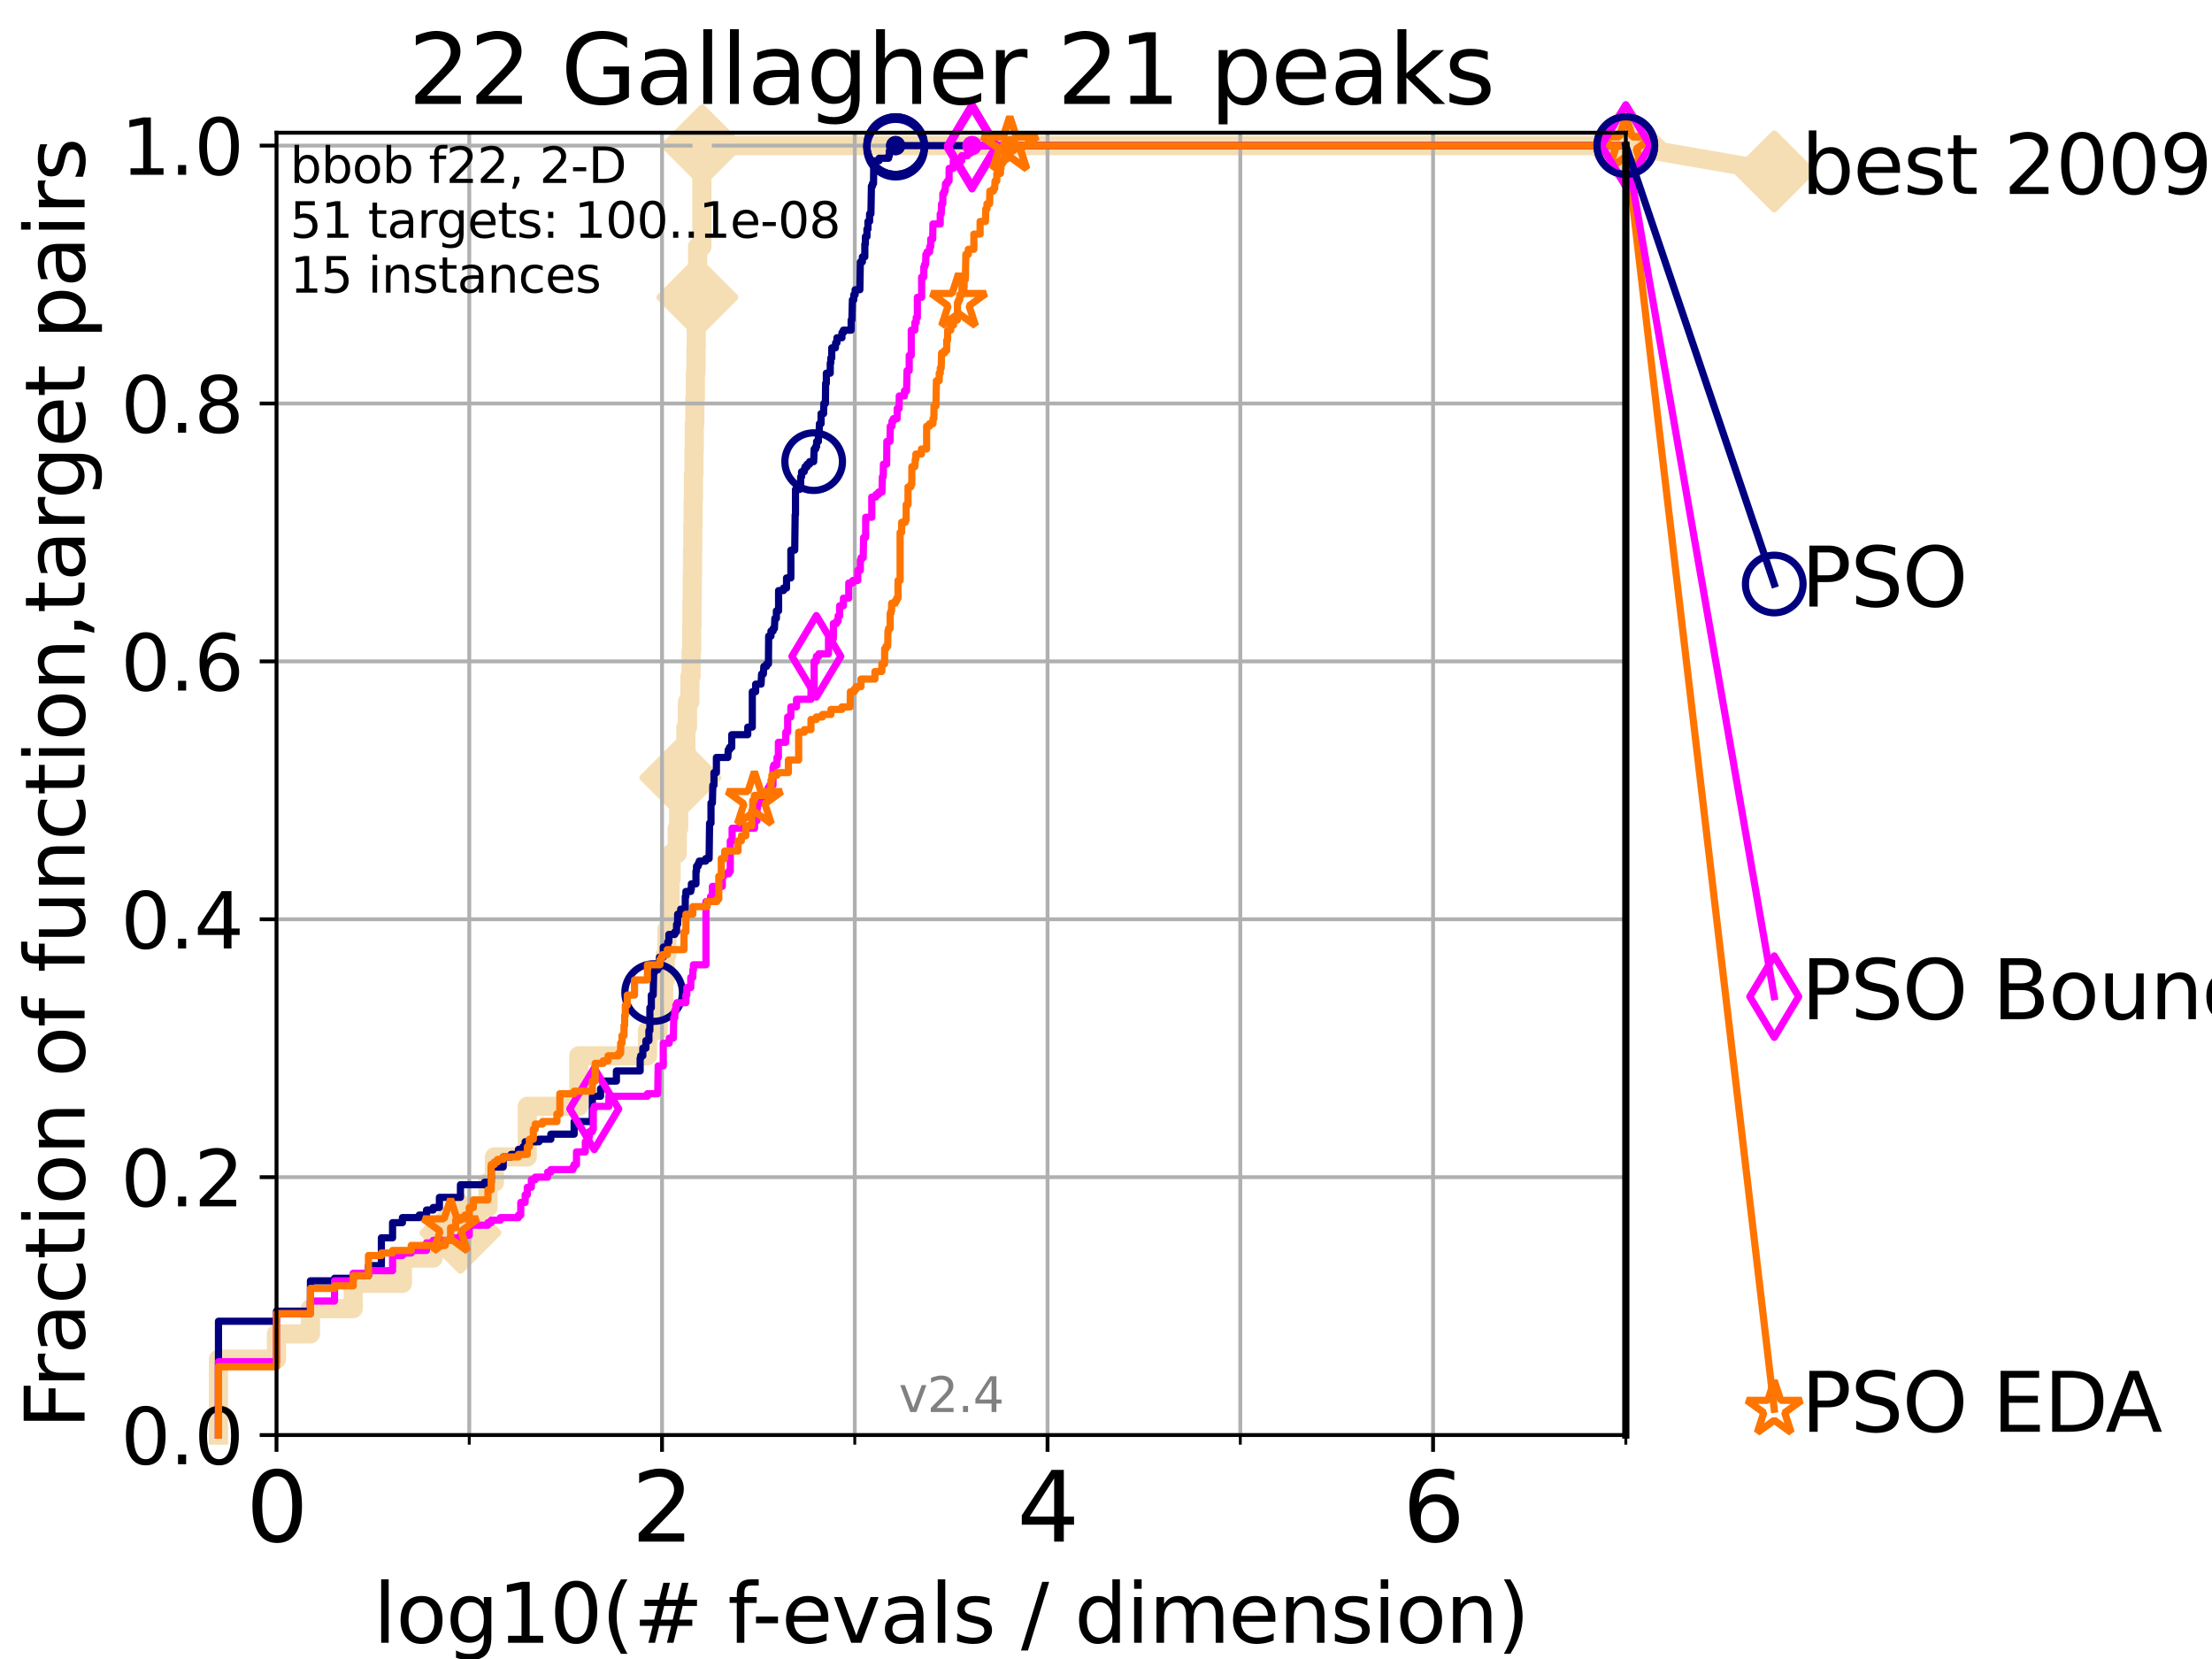 <?xml version="1.0" encoding="utf-8" standalone="no"?>
<!DOCTYPE svg PUBLIC "-//W3C//DTD SVG 1.1//EN"
  "http://www.w3.org/Graphics/SVG/1.1/DTD/svg11.dtd">
<svg height="345.6pt" version="1.1" viewBox="0 0 460.8 345.6" width="460.8pt" xmlns="http://www.w3.org/2000/svg" xmlns:xlink="http://www.w3.org/1999/xlink">
 <defs>
  <style type="text/css">*{stroke-linecap:butt;stroke-linejoin:round;}</style>
 </defs>
 <g id="figure_1">
  <g id="patch_1">
   <path d="M 0 345.6 
L 460.8 345.6 
L 460.8 0 
L 0 0 
z
" style="fill:#ffffff;"/>
  </g>
  <g id="axes_1">
   <g id="patch_2">
    <path d="M 57.6 298.944 
L 338.688 298.944 
L 338.688 27.648 
L 57.6 27.648 
z
" style="fill:#ffffff;"/>
   </g>
   <g id="line2d_1">
    <path d="M 45.512 298.944 
L 45.512 283.143 
L 57.6 283.143 
L 57.6 277.877 
L 64.671 277.877 
L 64.671 272.61 
L 73.579 272.61 
L 73.579 267.343 
L 83.83 267.343 
L 83.83 262.076 
L 90.243 262.076 
L 90.243 256.809 
L 95.918 256.809 
L 95.918 251.542 
L 101.647 251.542 
L 101.647 246.275 
L 102.989 246.275 
L 102.989 241.009 
L 109.843 241.009 
L 109.843 230.475 
L 120.572 230.475 
L 120.572 219.941 
L 134.87 219.941 
L 134.87 214.674 
L 137.108 214.674 
L 137.108 209.407 
L 138.256 209.407 
L 138.256 204.141 
L 138.595 204.141 
L 138.595 198.874 
L 138.927 198.874 
L 138.927 193.607 
L 139.414 193.607 
L 139.414 188.34 
L 139.573 188.34 
L 139.573 183.073 
L 139.809 183.073 
L 139.809 177.806 
L 141.09 177.806 
L 141.09 172.539 
L 141.379 172.539 
L 141.379 167.272 
L 141.732 167.272 
L 141.732 162.006 
L 142.686 162.006 
L 142.686 156.739 
L 142.884 156.739 
L 142.884 151.472 
L 143.209 151.472 
L 143.209 146.205 
L 143.716 146.205 
L 143.716 140.938 
L 143.965 140.938 
L 143.965 135.671 
L 144.087 135.671 
L 144.087 130.404 
L 144.148 130.404 
L 144.148 125.138 
L 144.209 125.138 
L 144.209 119.871 
L 144.27 119.871 
L 144.27 114.604 
L 144.33 114.604 
L 144.33 109.337 
L 144.391 109.337 
L 144.391 104.07 
L 144.451 104.07 
L 144.451 98.803 
L 144.57 98.803 
L 144.57 93.536 
L 144.63 93.536 
L 144.63 88.27 
L 144.748 88.27 
L 144.748 83.003 
L 144.865 83.003 
L 144.865 77.736 
L 144.982 77.736 
L 144.982 72.469 
L 145.04 72.469 
L 145.04 67.202 
L 145.27 67.202 
L 145.27 61.935 
L 145.327 61.935 
L 145.327 51.402 
L 146.216 51.402 
L 146.216 35.601 
L 146.27 35.601 
L 146.27 30.334 
L 338.688 30.334 
" style="fill:none;stroke:#f5deb3;stroke-linecap:square;stroke-width:4;"/>
   </g>
   <g id="line2d_2">
    <defs>
     <path d="M 0 7.778 
L 7.778 0 
L 0 -7.778 
L -7.778 0 
z
" id="m4a85a6ab9f" style="stroke:#f5deb3;stroke-linejoin:miter;stroke-width:1.5;"/>
    </defs>
    <g>
     <use style="fill:#f5deb3;stroke:#f5deb3;stroke-linejoin:miter;stroke-width:1.5;" x="95.918" xlink:href="#m4a85a6ab9f" y="256.809"/>
     <use style="fill:#f5deb3;stroke:#f5deb3;stroke-linejoin:miter;stroke-width:1.5;" x="141.732" xlink:href="#m4a85a6ab9f" y="162.006"/>
     <use style="fill:#f5deb3;stroke:#f5deb3;stroke-linejoin:miter;stroke-width:1.5;" x="145.27" xlink:href="#m4a85a6ab9f" y="61.935"/>
     <use style="fill:#f5deb3;stroke:#f5deb3;stroke-linejoin:miter;stroke-width:1.5;" x="146.27" xlink:href="#m4a85a6ab9f" y="30.334"/>
     <use style="fill:#f5deb3;stroke:#f5deb3;stroke-linejoin:miter;stroke-width:1.5;" x="146.27" xlink:href="#m4a85a6ab9f" y="30.334"/>
     <use style="fill:#f5deb3;stroke:#f5deb3;stroke-linejoin:miter;stroke-width:1.5;" x="338.688" xlink:href="#m4a85a6ab9f" y="30.334"/>
    </g>
   </g>
   <g id="line2d_3">
    <path style="fill:none;stroke:#f5deb3;stroke-linecap:square;stroke-width:4;"/>
    <g/>
   </g>
   <g id="line2d_4">
    <path d="M 338.688 30.334 
L 369.608 35.706 
" style="fill:none;stroke:#f5deb3;stroke-linecap:square;stroke-width:4;"/>
    <g>
     <use style="fill:#f5deb3;stroke:#f5deb3;stroke-linejoin:miter;stroke-width:1.5;" x="338.688" xlink:href="#m4a85a6ab9f" y="30.334"/>
     <use style="fill:#f5deb3;stroke:#f5deb3;stroke-linejoin:miter;stroke-width:1.5;" x="369.608" xlink:href="#m4a85a6ab9f" y="35.706"/>
    </g>
   </g>
   <g id="matplotlib.axis_1">
    <g id="xtick_1">
     <g id="line2d_5">
      <path clip-path="url(#p8901820379)" d="M 57.6 298.944 
L 57.6 27.648 
" style="fill:none;stroke:#b0b0b0;stroke-linecap:square;stroke-width:0.8;"/>
     </g>
     <g id="line2d_6">
      <defs>
       <path d="M 0 0 
L 0 3.5 
" id="m6d214cfa4f" style="stroke:#000000;stroke-width:0.8;"/>
      </defs>
      <g>
       <use style="stroke:#000000;stroke-width:0.8;" x="57.6" xlink:href="#m6d214cfa4f" y="298.944"/>
      </g>
     </g>
     <g id="text_1">
      <!-- 0 -->
      <g transform="translate(51.237 321.141)scale(0.2 -0.2)">
       <defs>
        <path d="M 2034 4250 
Q 1547 4250 1301 3770 
Q 1056 3291 1056 2328 
Q 1056 1369 1301 889 
Q 1547 409 2034 409 
Q 2525 409 2770 889 
Q 3016 1369 3016 2328 
Q 3016 3291 2770 3770 
Q 2525 4250 2034 4250 
z
M 2034 4750 
Q 2819 4750 3233 4129 
Q 3647 3509 3647 2328 
Q 3647 1150 3233 529 
Q 2819 -91 2034 -91 
Q 1250 -91 836 529 
Q 422 1150 422 2328 
Q 422 3509 836 4129 
Q 1250 4750 2034 4750 
z
" id="DejaVuSans-30" transform="scale(0.016)"/>
       </defs>
       <use xlink:href="#DejaVuSans-30"/>
      </g>
     </g>
    </g>
    <g id="xtick_2">
     <g id="line2d_7">
      <path clip-path="url(#p8901820379)" d="M 137.911 298.944 
L 137.911 27.648 
" style="fill:none;stroke:#b0b0b0;stroke-linecap:square;stroke-width:0.8;"/>
     </g>
     <g id="line2d_8">
      <g>
       <use style="stroke:#000000;stroke-width:0.8;" x="137.911" xlink:href="#m6d214cfa4f" y="298.944"/>
      </g>
     </g>
     <g id="text_2">
      <!-- 2 -->
      <g transform="translate(131.548 321.141)scale(0.2 -0.2)">
       <defs>
        <path d="M 1228 531 
L 3431 531 
L 3431 0 
L 469 0 
L 469 531 
Q 828 903 1448 1529 
Q 2069 2156 2228 2338 
Q 2531 2678 2651 2914 
Q 2772 3150 2772 3378 
Q 2772 3750 2511 3984 
Q 2250 4219 1831 4219 
Q 1534 4219 1204 4116 
Q 875 4013 500 3803 
L 500 4441 
Q 881 4594 1212 4672 
Q 1544 4750 1819 4750 
Q 2544 4750 2975 4387 
Q 3406 4025 3406 3419 
Q 3406 3131 3298 2873 
Q 3191 2616 2906 2266 
Q 2828 2175 2409 1742 
Q 1991 1309 1228 531 
z
" id="DejaVuSans-32" transform="scale(0.016)"/>
       </defs>
       <use xlink:href="#DejaVuSans-32"/>
      </g>
     </g>
    </g>
    <g id="xtick_3">
     <g id="line2d_9">
      <path clip-path="url(#p8901820379)" d="M 218.222 298.944 
L 218.222 27.648 
" style="fill:none;stroke:#b0b0b0;stroke-linecap:square;stroke-width:0.8;"/>
     </g>
     <g id="line2d_10">
      <g>
       <use style="stroke:#000000;stroke-width:0.8;" x="218.222" xlink:href="#m6d214cfa4f" y="298.944"/>
      </g>
     </g>
     <g id="text_3">
      <!-- 4 -->
      <g transform="translate(211.859 321.141)scale(0.2 -0.2)">
       <defs>
        <path d="M 2419 4116 
L 825 1625 
L 2419 1625 
L 2419 4116 
z
M 2253 4666 
L 3047 4666 
L 3047 1625 
L 3713 1625 
L 3713 1100 
L 3047 1100 
L 3047 0 
L 2419 0 
L 2419 1100 
L 313 1100 
L 313 1709 
L 2253 4666 
z
" id="DejaVuSans-34" transform="scale(0.016)"/>
       </defs>
       <use xlink:href="#DejaVuSans-34"/>
      </g>
     </g>
    </g>
    <g id="xtick_4">
     <g id="line2d_11">
      <path clip-path="url(#p8901820379)" d="M 298.533 298.944 
L 298.533 27.648 
" style="fill:none;stroke:#b0b0b0;stroke-linecap:square;stroke-width:0.8;"/>
     </g>
     <g id="line2d_12">
      <g>
       <use style="stroke:#000000;stroke-width:0.8;" x="298.533" xlink:href="#m6d214cfa4f" y="298.944"/>
      </g>
     </g>
     <g id="text_4">
      <!-- 6 -->
      <g transform="translate(292.17 321.141)scale(0.2 -0.2)">
       <defs>
        <path d="M 2113 2584 
Q 1688 2584 1439 2293 
Q 1191 2003 1191 1497 
Q 1191 994 1439 701 
Q 1688 409 2113 409 
Q 2538 409 2786 701 
Q 3034 994 3034 1497 
Q 3034 2003 2786 2293 
Q 2538 2584 2113 2584 
z
M 3366 4563 
L 3366 3988 
Q 3128 4100 2886 4159 
Q 2644 4219 2406 4219 
Q 1781 4219 1451 3797 
Q 1122 3375 1075 2522 
Q 1259 2794 1537 2939 
Q 1816 3084 2150 3084 
Q 2853 3084 3261 2657 
Q 3669 2231 3669 1497 
Q 3669 778 3244 343 
Q 2819 -91 2113 -91 
Q 1303 -91 875 529 
Q 447 1150 447 2328 
Q 447 3434 972 4092 
Q 1497 4750 2381 4750 
Q 2619 4750 2861 4703 
Q 3103 4656 3366 4563 
z
" id="DejaVuSans-36" transform="scale(0.016)"/>
       </defs>
       <use xlink:href="#DejaVuSans-36"/>
      </g>
     </g>
    </g>
    <g id="xtick_5">
     <g id="line2d_13">
      <path clip-path="url(#p8901820379)" d="M 97.755 298.944 
L 97.755 27.648 
" style="fill:none;stroke:#b0b0b0;stroke-linecap:square;stroke-width:0.8;"/>
     </g>
     <g id="line2d_14">
      <defs>
       <path d="M 0 0 
L 0 2 
" id="me695fa6ac0" style="stroke:#000000;stroke-width:0.6;"/>
      </defs>
      <g>
       <use style="stroke:#000000;stroke-width:0.6;" x="97.755" xlink:href="#me695fa6ac0" y="298.944"/>
      </g>
     </g>
    </g>
    <g id="xtick_6">
     <g id="line2d_15">
      <path clip-path="url(#p8901820379)" d="M 178.066 298.944 
L 178.066 27.648 
" style="fill:none;stroke:#b0b0b0;stroke-linecap:square;stroke-width:0.8;"/>
     </g>
     <g id="line2d_16">
      <g>
       <use style="stroke:#000000;stroke-width:0.6;" x="178.066" xlink:href="#me695fa6ac0" y="298.944"/>
      </g>
     </g>
    </g>
    <g id="xtick_7">
     <g id="line2d_17">
      <path clip-path="url(#p8901820379)" d="M 258.377 298.944 
L 258.377 27.648 
" style="fill:none;stroke:#b0b0b0;stroke-linecap:square;stroke-width:0.8;"/>
     </g>
     <g id="line2d_18">
      <g>
       <use style="stroke:#000000;stroke-width:0.6;" x="258.377" xlink:href="#me695fa6ac0" y="298.944"/>
      </g>
     </g>
    </g>
    <g id="xtick_8">
     <g id="line2d_19">
      <path clip-path="url(#p8901820379)" d="M 338.688 298.944 
L 338.688 27.648 
" style="fill:none;stroke:#b0b0b0;stroke-linecap:square;stroke-width:0.8;"/>
     </g>
     <g id="line2d_20">
      <g>
       <use style="stroke:#000000;stroke-width:0.6;" x="338.688" xlink:href="#me695fa6ac0" y="298.944"/>
      </g>
     </g>
    </g>
    <g id="text_5">
     <!-- log10(# f-evals / dimension) -->
     <g transform="translate(77.764 342.218)scale(0.17 -0.17)">
      <defs>
       <path d="M 603 4863 
L 1178 4863 
L 1178 0 
L 603 0 
L 603 4863 
z
" id="DejaVuSans-6c" transform="scale(0.016)"/>
       <path d="M 1959 3097 
Q 1497 3097 1228 2736 
Q 959 2375 959 1747 
Q 959 1119 1226 758 
Q 1494 397 1959 397 
Q 2419 397 2687 759 
Q 2956 1122 2956 1747 
Q 2956 2369 2687 2733 
Q 2419 3097 1959 3097 
z
M 1959 3584 
Q 2709 3584 3137 3096 
Q 3566 2609 3566 1747 
Q 3566 888 3137 398 
Q 2709 -91 1959 -91 
Q 1206 -91 779 398 
Q 353 888 353 1747 
Q 353 2609 779 3096 
Q 1206 3584 1959 3584 
z
" id="DejaVuSans-6f" transform="scale(0.016)"/>
       <path d="M 2906 1791 
Q 2906 2416 2648 2759 
Q 2391 3103 1925 3103 
Q 1463 3103 1205 2759 
Q 947 2416 947 1791 
Q 947 1169 1205 825 
Q 1463 481 1925 481 
Q 2391 481 2648 825 
Q 2906 1169 2906 1791 
z
M 3481 434 
Q 3481 -459 3084 -895 
Q 2688 -1331 1869 -1331 
Q 1566 -1331 1297 -1286 
Q 1028 -1241 775 -1147 
L 775 -588 
Q 1028 -725 1275 -790 
Q 1522 -856 1778 -856 
Q 2344 -856 2625 -561 
Q 2906 -266 2906 331 
L 2906 616 
Q 2728 306 2450 153 
Q 2172 0 1784 0 
Q 1141 0 747 490 
Q 353 981 353 1791 
Q 353 2603 747 3093 
Q 1141 3584 1784 3584 
Q 2172 3584 2450 3431 
Q 2728 3278 2906 2969 
L 2906 3500 
L 3481 3500 
L 3481 434 
z
" id="DejaVuSans-67" transform="scale(0.016)"/>
       <path d="M 794 531 
L 1825 531 
L 1825 4091 
L 703 3866 
L 703 4441 
L 1819 4666 
L 2450 4666 
L 2450 531 
L 3481 531 
L 3481 0 
L 794 0 
L 794 531 
z
" id="DejaVuSans-31" transform="scale(0.016)"/>
       <path d="M 1984 4856 
Q 1566 4138 1362 3434 
Q 1159 2731 1159 2009 
Q 1159 1288 1364 580 
Q 1569 -128 1984 -844 
L 1484 -844 
Q 1016 -109 783 600 
Q 550 1309 550 2009 
Q 550 2706 781 3412 
Q 1013 4119 1484 4856 
L 1984 4856 
z
" id="DejaVuSans-28" transform="scale(0.016)"/>
       <path d="M 3272 2816 
L 2363 2816 
L 2100 1772 
L 3016 1772 
L 3272 2816 
z
M 2803 4594 
L 2478 3297 
L 3391 3297 
L 3719 4594 
L 4219 4594 
L 3897 3297 
L 4872 3297 
L 4872 2816 
L 3775 2816 
L 3519 1772 
L 4513 1772 
L 4513 1294 
L 3397 1294 
L 3072 0 
L 2572 0 
L 2894 1294 
L 1978 1294 
L 1656 0 
L 1153 0 
L 1478 1294 
L 494 1294 
L 494 1772 
L 1594 1772 
L 1856 2816 
L 850 2816 
L 850 3297 
L 1978 3297 
L 2297 4594 
L 2803 4594 
z
" id="DejaVuSans-23" transform="scale(0.016)"/>
       <path id="DejaVuSans-20" transform="scale(0.016)"/>
       <path d="M 2375 4863 
L 2375 4384 
L 1825 4384 
Q 1516 4384 1395 4259 
Q 1275 4134 1275 3809 
L 1275 3500 
L 2222 3500 
L 2222 3053 
L 1275 3053 
L 1275 0 
L 697 0 
L 697 3053 
L 147 3053 
L 147 3500 
L 697 3500 
L 697 3744 
Q 697 4328 969 4595 
Q 1241 4863 1831 4863 
L 2375 4863 
z
" id="DejaVuSans-66" transform="scale(0.016)"/>
       <path d="M 313 2009 
L 1997 2009 
L 1997 1497 
L 313 1497 
L 313 2009 
z
" id="DejaVuSans-2d" transform="scale(0.016)"/>
       <path d="M 3597 1894 
L 3597 1613 
L 953 1613 
Q 991 1019 1311 708 
Q 1631 397 2203 397 
Q 2534 397 2845 478 
Q 3156 559 3463 722 
L 3463 178 
Q 3153 47 2828 -22 
Q 2503 -91 2169 -91 
Q 1331 -91 842 396 
Q 353 884 353 1716 
Q 353 2575 817 3079 
Q 1281 3584 2069 3584 
Q 2775 3584 3186 3129 
Q 3597 2675 3597 1894 
z
M 3022 2063 
Q 3016 2534 2758 2815 
Q 2500 3097 2075 3097 
Q 1594 3097 1305 2825 
Q 1016 2553 972 2059 
L 3022 2063 
z
" id="DejaVuSans-65" transform="scale(0.016)"/>
       <path d="M 191 3500 
L 800 3500 
L 1894 563 
L 2988 3500 
L 3597 3500 
L 2284 0 
L 1503 0 
L 191 3500 
z
" id="DejaVuSans-76" transform="scale(0.016)"/>
       <path d="M 2194 1759 
Q 1497 1759 1228 1600 
Q 959 1441 959 1056 
Q 959 750 1161 570 
Q 1363 391 1709 391 
Q 2188 391 2477 730 
Q 2766 1069 2766 1631 
L 2766 1759 
L 2194 1759 
z
M 3341 1997 
L 3341 0 
L 2766 0 
L 2766 531 
Q 2569 213 2275 61 
Q 1981 -91 1556 -91 
Q 1019 -91 701 211 
Q 384 513 384 1019 
Q 384 1609 779 1909 
Q 1175 2209 1959 2209 
L 2766 2209 
L 2766 2266 
Q 2766 2663 2505 2880 
Q 2244 3097 1772 3097 
Q 1472 3097 1187 3025 
Q 903 2953 641 2809 
L 641 3341 
Q 956 3463 1253 3523 
Q 1550 3584 1831 3584 
Q 2591 3584 2966 3190 
Q 3341 2797 3341 1997 
z
" id="DejaVuSans-61" transform="scale(0.016)"/>
       <path d="M 2834 3397 
L 2834 2853 
Q 2591 2978 2328 3040 
Q 2066 3103 1784 3103 
Q 1356 3103 1142 2972 
Q 928 2841 928 2578 
Q 928 2378 1081 2264 
Q 1234 2150 1697 2047 
L 1894 2003 
Q 2506 1872 2764 1633 
Q 3022 1394 3022 966 
Q 3022 478 2636 193 
Q 2250 -91 1575 -91 
Q 1294 -91 989 -36 
Q 684 19 347 128 
L 347 722 
Q 666 556 975 473 
Q 1284 391 1588 391 
Q 1994 391 2212 530 
Q 2431 669 2431 922 
Q 2431 1156 2273 1281 
Q 2116 1406 1581 1522 
L 1381 1569 
Q 847 1681 609 1914 
Q 372 2147 372 2553 
Q 372 3047 722 3315 
Q 1072 3584 1716 3584 
Q 2034 3584 2315 3537 
Q 2597 3491 2834 3397 
z
" id="DejaVuSans-73" transform="scale(0.016)"/>
       <path d="M 1625 4666 
L 2156 4666 
L 531 -594 
L 0 -594 
L 1625 4666 
z
" id="DejaVuSans-2f" transform="scale(0.016)"/>
       <path d="M 2906 2969 
L 2906 4863 
L 3481 4863 
L 3481 0 
L 2906 0 
L 2906 525 
Q 2725 213 2448 61 
Q 2172 -91 1784 -91 
Q 1150 -91 751 415 
Q 353 922 353 1747 
Q 353 2572 751 3078 
Q 1150 3584 1784 3584 
Q 2172 3584 2448 3432 
Q 2725 3281 2906 2969 
z
M 947 1747 
Q 947 1113 1208 752 
Q 1469 391 1925 391 
Q 2381 391 2643 752 
Q 2906 1113 2906 1747 
Q 2906 2381 2643 2742 
Q 2381 3103 1925 3103 
Q 1469 3103 1208 2742 
Q 947 2381 947 1747 
z
" id="DejaVuSans-64" transform="scale(0.016)"/>
       <path d="M 603 3500 
L 1178 3500 
L 1178 0 
L 603 0 
L 603 3500 
z
M 603 4863 
L 1178 4863 
L 1178 4134 
L 603 4134 
L 603 4863 
z
" id="DejaVuSans-69" transform="scale(0.016)"/>
       <path d="M 3328 2828 
Q 3544 3216 3844 3400 
Q 4144 3584 4550 3584 
Q 5097 3584 5394 3201 
Q 5691 2819 5691 2113 
L 5691 0 
L 5113 0 
L 5113 2094 
Q 5113 2597 4934 2840 
Q 4756 3084 4391 3084 
Q 3944 3084 3684 2787 
Q 3425 2491 3425 1978 
L 3425 0 
L 2847 0 
L 2847 2094 
Q 2847 2600 2669 2842 
Q 2491 3084 2119 3084 
Q 1678 3084 1418 2786 
Q 1159 2488 1159 1978 
L 1159 0 
L 581 0 
L 581 3500 
L 1159 3500 
L 1159 2956 
Q 1356 3278 1631 3431 
Q 1906 3584 2284 3584 
Q 2666 3584 2933 3390 
Q 3200 3197 3328 2828 
z
" id="DejaVuSans-6d" transform="scale(0.016)"/>
       <path d="M 3513 2113 
L 3513 0 
L 2938 0 
L 2938 2094 
Q 2938 2591 2744 2837 
Q 2550 3084 2163 3084 
Q 1697 3084 1428 2787 
Q 1159 2491 1159 1978 
L 1159 0 
L 581 0 
L 581 3500 
L 1159 3500 
L 1159 2956 
Q 1366 3272 1645 3428 
Q 1925 3584 2291 3584 
Q 2894 3584 3203 3211 
Q 3513 2838 3513 2113 
z
" id="DejaVuSans-6e" transform="scale(0.016)"/>
       <path d="M 513 4856 
L 1013 4856 
Q 1481 4119 1714 3412 
Q 1947 2706 1947 2009 
Q 1947 1309 1714 600 
Q 1481 -109 1013 -844 
L 513 -844 
Q 928 -128 1133 580 
Q 1338 1288 1338 2009 
Q 1338 2731 1133 3434 
Q 928 4138 513 4856 
z
" id="DejaVuSans-29" transform="scale(0.016)"/>
      </defs>
      <use xlink:href="#DejaVuSans-6c"/>
      <use x="27.783" xlink:href="#DejaVuSans-6f"/>
      <use x="88.965" xlink:href="#DejaVuSans-67"/>
      <use x="152.441" xlink:href="#DejaVuSans-31"/>
      <use x="216.064" xlink:href="#DejaVuSans-30"/>
      <use x="279.688" xlink:href="#DejaVuSans-28"/>
      <use x="318.701" xlink:href="#DejaVuSans-23"/>
      <use x="402.49" xlink:href="#DejaVuSans-20"/>
      <use x="434.277" xlink:href="#DejaVuSans-66"/>
      <use x="463.982" xlink:href="#DejaVuSans-2d"/>
      <use x="500.066" xlink:href="#DejaVuSans-65"/>
      <use x="561.59" xlink:href="#DejaVuSans-76"/>
      <use x="620.77" xlink:href="#DejaVuSans-61"/>
      <use x="682.049" xlink:href="#DejaVuSans-6c"/>
      <use x="709.832" xlink:href="#DejaVuSans-73"/>
      <use x="761.932" xlink:href="#DejaVuSans-20"/>
      <use x="793.719" xlink:href="#DejaVuSans-2f"/>
      <use x="827.41" xlink:href="#DejaVuSans-20"/>
      <use x="859.197" xlink:href="#DejaVuSans-64"/>
      <use x="922.674" xlink:href="#DejaVuSans-69"/>
      <use x="950.457" xlink:href="#DejaVuSans-6d"/>
      <use x="1047.869" xlink:href="#DejaVuSans-65"/>
      <use x="1109.393" xlink:href="#DejaVuSans-6e"/>
      <use x="1172.771" xlink:href="#DejaVuSans-73"/>
      <use x="1224.871" xlink:href="#DejaVuSans-69"/>
      <use x="1252.654" xlink:href="#DejaVuSans-6f"/>
      <use x="1313.836" xlink:href="#DejaVuSans-6e"/>
      <use x="1377.215" xlink:href="#DejaVuSans-29"/>
     </g>
    </g>
   </g>
   <g id="matplotlib.axis_2">
    <g id="ytick_1">
     <g id="line2d_21">
      <path clip-path="url(#p8901820379)" d="M 57.6 298.944 
L 338.688 298.944 
" style="fill:none;stroke:#b0b0b0;stroke-linecap:square;stroke-width:0.8;"/>
     </g>
     <g id="line2d_22">
      <defs>
       <path d="M 0 0 
L -3.5 0 
" id="m9052839a65" style="stroke:#000000;stroke-width:0.8;"/>
      </defs>
      <g>
       <use style="stroke:#000000;stroke-width:0.8;" x="57.6" xlink:href="#m9052839a65" y="298.944"/>
      </g>
     </g>
     <g id="text_6">
      <!-- 0.0 -->
      <g transform="translate(25.155 305.023)scale(0.16 -0.16)">
       <defs>
        <path d="M 684 794 
L 1344 794 
L 1344 0 
L 684 0 
L 684 794 
z
" id="DejaVuSans-2e" transform="scale(0.016)"/>
       </defs>
       <use xlink:href="#DejaVuSans-30"/>
       <use x="63.623" xlink:href="#DejaVuSans-2e"/>
       <use x="95.41" xlink:href="#DejaVuSans-30"/>
      </g>
     </g>
    </g>
    <g id="ytick_2">
     <g id="line2d_23">
      <path clip-path="url(#p8901820379)" d="M 57.6 245.222 
L 338.688 245.222 
" style="fill:none;stroke:#b0b0b0;stroke-linecap:square;stroke-width:0.8;"/>
     </g>
     <g id="line2d_24">
      <g>
       <use style="stroke:#000000;stroke-width:0.8;" x="57.6" xlink:href="#m9052839a65" y="245.222"/>
      </g>
     </g>
     <g id="text_7">
      <!-- 0.2 -->
      <g transform="translate(25.155 251.301)scale(0.16 -0.16)">
       <use xlink:href="#DejaVuSans-30"/>
       <use x="63.623" xlink:href="#DejaVuSans-2e"/>
       <use x="95.41" xlink:href="#DejaVuSans-32"/>
      </g>
     </g>
    </g>
    <g id="ytick_3">
     <g id="line2d_25">
      <path clip-path="url(#p8901820379)" d="M 57.6 191.5 
L 338.688 191.5 
" style="fill:none;stroke:#b0b0b0;stroke-linecap:square;stroke-width:0.8;"/>
     </g>
     <g id="line2d_26">
      <g>
       <use style="stroke:#000000;stroke-width:0.8;" x="57.6" xlink:href="#m9052839a65" y="191.5"/>
      </g>
     </g>
     <g id="text_8">
      <!-- 0.4 -->
      <g transform="translate(25.155 197.579)scale(0.16 -0.16)">
       <use xlink:href="#DejaVuSans-30"/>
       <use x="63.623" xlink:href="#DejaVuSans-2e"/>
       <use x="95.41" xlink:href="#DejaVuSans-34"/>
      </g>
     </g>
    </g>
    <g id="ytick_4">
     <g id="line2d_27">
      <path clip-path="url(#p8901820379)" d="M 57.6 137.778 
L 338.688 137.778 
" style="fill:none;stroke:#b0b0b0;stroke-linecap:square;stroke-width:0.8;"/>
     </g>
     <g id="line2d_28">
      <g>
       <use style="stroke:#000000;stroke-width:0.8;" x="57.6" xlink:href="#m9052839a65" y="137.778"/>
      </g>
     </g>
     <g id="text_9">
      <!-- 0.6 -->
      <g transform="translate(25.155 143.857)scale(0.16 -0.16)">
       <use xlink:href="#DejaVuSans-30"/>
       <use x="63.623" xlink:href="#DejaVuSans-2e"/>
       <use x="95.41" xlink:href="#DejaVuSans-36"/>
      </g>
     </g>
    </g>
    <g id="ytick_5">
     <g id="line2d_29">
      <path clip-path="url(#p8901820379)" d="M 57.6 84.056 
L 338.688 84.056 
" style="fill:none;stroke:#b0b0b0;stroke-linecap:square;stroke-width:0.8;"/>
     </g>
     <g id="line2d_30">
      <g>
       <use style="stroke:#000000;stroke-width:0.8;" x="57.6" xlink:href="#m9052839a65" y="84.056"/>
      </g>
     </g>
     <g id="text_10">
      <!-- 0.8 -->
      <g transform="translate(25.155 90.135)scale(0.16 -0.16)">
       <defs>
        <path d="M 2034 2216 
Q 1584 2216 1326 1975 
Q 1069 1734 1069 1313 
Q 1069 891 1326 650 
Q 1584 409 2034 409 
Q 2484 409 2743 651 
Q 3003 894 3003 1313 
Q 3003 1734 2745 1975 
Q 2488 2216 2034 2216 
z
M 1403 2484 
Q 997 2584 770 2862 
Q 544 3141 544 3541 
Q 544 4100 942 4425 
Q 1341 4750 2034 4750 
Q 2731 4750 3128 4425 
Q 3525 4100 3525 3541 
Q 3525 3141 3298 2862 
Q 3072 2584 2669 2484 
Q 3125 2378 3379 2068 
Q 3634 1759 3634 1313 
Q 3634 634 3220 271 
Q 2806 -91 2034 -91 
Q 1263 -91 848 271 
Q 434 634 434 1313 
Q 434 1759 690 2068 
Q 947 2378 1403 2484 
z
M 1172 3481 
Q 1172 3119 1398 2916 
Q 1625 2713 2034 2713 
Q 2441 2713 2670 2916 
Q 2900 3119 2900 3481 
Q 2900 3844 2670 4047 
Q 2441 4250 2034 4250 
Q 1625 4250 1398 4047 
Q 1172 3844 1172 3481 
z
" id="DejaVuSans-38" transform="scale(0.016)"/>
       </defs>
       <use xlink:href="#DejaVuSans-30"/>
       <use x="63.623" xlink:href="#DejaVuSans-2e"/>
       <use x="95.41" xlink:href="#DejaVuSans-38"/>
      </g>
     </g>
    </g>
    <g id="ytick_6">
     <g id="line2d_31">
      <path clip-path="url(#p8901820379)" d="M 57.6 30.334 
L 338.688 30.334 
" style="fill:none;stroke:#b0b0b0;stroke-linecap:square;stroke-width:0.8;"/>
     </g>
     <g id="line2d_32">
      <g>
       <use style="stroke:#000000;stroke-width:0.8;" x="57.6" xlink:href="#m9052839a65" y="30.334"/>
      </g>
     </g>
     <g id="text_11">
      <!-- 1.0 -->
      <g transform="translate(25.155 36.413)scale(0.16 -0.16)">
       <use xlink:href="#DejaVuSans-31"/>
       <use x="63.623" xlink:href="#DejaVuSans-2e"/>
       <use x="95.41" xlink:href="#DejaVuSans-30"/>
      </g>
     </g>
    </g>
    <g id="text_12">
     <!-- Fraction of function,target pairs -->
     <g transform="translate(17.62 297.681)rotate(-90)scale(0.17 -0.17)">
      <defs>
       <path d="M 628 4666 
L 3309 4666 
L 3309 4134 
L 1259 4134 
L 1259 2759 
L 3109 2759 
L 3109 2228 
L 1259 2228 
L 1259 0 
L 628 0 
L 628 4666 
z
" id="DejaVuSans-46" transform="scale(0.016)"/>
       <path d="M 2631 2963 
Q 2534 3019 2420 3045 
Q 2306 3072 2169 3072 
Q 1681 3072 1420 2755 
Q 1159 2438 1159 1844 
L 1159 0 
L 581 0 
L 581 3500 
L 1159 3500 
L 1159 2956 
Q 1341 3275 1631 3429 
Q 1922 3584 2338 3584 
Q 2397 3584 2469 3576 
Q 2541 3569 2628 3553 
L 2631 2963 
z
" id="DejaVuSans-72" transform="scale(0.016)"/>
       <path d="M 3122 3366 
L 3122 2828 
Q 2878 2963 2633 3030 
Q 2388 3097 2138 3097 
Q 1578 3097 1268 2742 
Q 959 2388 959 1747 
Q 959 1106 1268 751 
Q 1578 397 2138 397 
Q 2388 397 2633 464 
Q 2878 531 3122 666 
L 3122 134 
Q 2881 22 2623 -34 
Q 2366 -91 2075 -91 
Q 1284 -91 818 406 
Q 353 903 353 1747 
Q 353 2603 823 3093 
Q 1294 3584 2113 3584 
Q 2378 3584 2631 3529 
Q 2884 3475 3122 3366 
z
" id="DejaVuSans-63" transform="scale(0.016)"/>
       <path d="M 1172 4494 
L 1172 3500 
L 2356 3500 
L 2356 3053 
L 1172 3053 
L 1172 1153 
Q 1172 725 1289 603 
Q 1406 481 1766 481 
L 2356 481 
L 2356 0 
L 1766 0 
Q 1100 0 847 248 
Q 594 497 594 1153 
L 594 3053 
L 172 3053 
L 172 3500 
L 594 3500 
L 594 4494 
L 1172 4494 
z
" id="DejaVuSans-74" transform="scale(0.016)"/>
       <path d="M 544 1381 
L 544 3500 
L 1119 3500 
L 1119 1403 
Q 1119 906 1312 657 
Q 1506 409 1894 409 
Q 2359 409 2629 706 
Q 2900 1003 2900 1516 
L 2900 3500 
L 3475 3500 
L 3475 0 
L 2900 0 
L 2900 538 
Q 2691 219 2414 64 
Q 2138 -91 1772 -91 
Q 1169 -91 856 284 
Q 544 659 544 1381 
z
M 1991 3584 
L 1991 3584 
z
" id="DejaVuSans-75" transform="scale(0.016)"/>
       <path d="M 750 794 
L 1409 794 
L 1409 256 
L 897 -744 
L 494 -744 
L 750 256 
L 750 794 
z
" id="DejaVuSans-2c" transform="scale(0.016)"/>
       <path d="M 1159 525 
L 1159 -1331 
L 581 -1331 
L 581 3500 
L 1159 3500 
L 1159 2969 
Q 1341 3281 1617 3432 
Q 1894 3584 2278 3584 
Q 2916 3584 3314 3078 
Q 3713 2572 3713 1747 
Q 3713 922 3314 415 
Q 2916 -91 2278 -91 
Q 1894 -91 1617 61 
Q 1341 213 1159 525 
z
M 3116 1747 
Q 3116 2381 2855 2742 
Q 2594 3103 2138 3103 
Q 1681 3103 1420 2742 
Q 1159 2381 1159 1747 
Q 1159 1113 1420 752 
Q 1681 391 2138 391 
Q 2594 391 2855 752 
Q 3116 1113 3116 1747 
z
" id="DejaVuSans-70" transform="scale(0.016)"/>
      </defs>
      <use xlink:href="#DejaVuSans-46"/>
      <use x="50.27" xlink:href="#DejaVuSans-72"/>
      <use x="91.383" xlink:href="#DejaVuSans-61"/>
      <use x="152.662" xlink:href="#DejaVuSans-63"/>
      <use x="207.643" xlink:href="#DejaVuSans-74"/>
      <use x="246.852" xlink:href="#DejaVuSans-69"/>
      <use x="274.635" xlink:href="#DejaVuSans-6f"/>
      <use x="335.816" xlink:href="#DejaVuSans-6e"/>
      <use x="399.195" xlink:href="#DejaVuSans-20"/>
      <use x="430.982" xlink:href="#DejaVuSans-6f"/>
      <use x="492.164" xlink:href="#DejaVuSans-66"/>
      <use x="527.369" xlink:href="#DejaVuSans-20"/>
      <use x="559.156" xlink:href="#DejaVuSans-66"/>
      <use x="594.361" xlink:href="#DejaVuSans-75"/>
      <use x="657.74" xlink:href="#DejaVuSans-6e"/>
      <use x="721.119" xlink:href="#DejaVuSans-63"/>
      <use x="776.1" xlink:href="#DejaVuSans-74"/>
      <use x="815.309" xlink:href="#DejaVuSans-69"/>
      <use x="843.092" xlink:href="#DejaVuSans-6f"/>
      <use x="904.273" xlink:href="#DejaVuSans-6e"/>
      <use x="967.652" xlink:href="#DejaVuSans-2c"/>
      <use x="999.439" xlink:href="#DejaVuSans-74"/>
      <use x="1038.648" xlink:href="#DejaVuSans-61"/>
      <use x="1099.928" xlink:href="#DejaVuSans-72"/>
      <use x="1139.291" xlink:href="#DejaVuSans-67"/>
      <use x="1202.768" xlink:href="#DejaVuSans-65"/>
      <use x="1264.291" xlink:href="#DejaVuSans-74"/>
      <use x="1303.5" xlink:href="#DejaVuSans-20"/>
      <use x="1335.287" xlink:href="#DejaVuSans-70"/>
      <use x="1398.764" xlink:href="#DejaVuSans-61"/>
      <use x="1460.043" xlink:href="#DejaVuSans-69"/>
      <use x="1487.826" xlink:href="#DejaVuSans-72"/>
      <use x="1528.939" xlink:href="#DejaVuSans-73"/>
     </g>
    </g>
   </g>
   <g id="line2d_33">
    <defs>
     <path d="M 0 1.5 
C 0.398 1.5 0.779 1.342 1.061 1.061 
C 1.342 0.779 1.5 0.398 1.5 0 
C 1.5 -0.398 1.342 -0.779 1.061 -1.061 
C 0.779 -1.342 0.398 -1.5 0 -1.5 
C -0.398 -1.5 -0.779 -1.342 -1.061 -1.061 
C -1.342 -0.779 -1.5 -0.398 -1.5 0 
C -1.5 0.398 -1.342 0.779 -1.061 1.061 
C -0.779 1.342 -0.398 1.5 0 1.5 
z
" id="ma010213bbe" style="stroke:#f5deb3;"/>
    </defs>
    <g>
     <use style="fill:#f5deb3;stroke:#f5deb3;" x="146.27" xlink:href="#ma010213bbe" y="30.334"/>
     <use style="fill:#f5deb3;stroke:#f5deb3;" x="146.27" xlink:href="#ma010213bbe" y="30.334"/>
    </g>
   </g>
   <g id="line2d_34">
    <defs>
     <path d="M 0 1.5 
C 0.398 1.5 0.779 1.342 1.061 1.061 
C 1.342 0.779 1.5 0.398 1.5 0 
C 1.5 -0.398 1.342 -0.779 1.061 -1.061 
C 0.779 -1.342 0.398 -1.5 0 -1.5 
C -0.398 -1.5 -0.779 -1.342 -1.061 -1.061 
C -1.342 -0.779 -1.5 -0.398 -1.5 0 
C -1.5 0.398 -1.342 0.779 -1.061 1.061 
C -0.779 1.342 -0.398 1.5 0 1.5 
z
" id="m5f2627c25c" style="stroke:#000080;"/>
    </defs>
    <g>
     <use style="fill:#000080;stroke:#000080;" x="186.581" xlink:href="#m5f2627c25c" y="30.334"/>
     <use style="fill:#000080;stroke:#000080;" x="186.581" xlink:href="#m5f2627c25c" y="30.334"/>
    </g>
   </g>
   <g id="line2d_35">
    <path d="M 45.512 298.944 
L 45.512 275.243 
L 57.6 275.243 
L 57.6 273.136 
L 64.671 273.136 
L 64.671 266.816 
L 69.688 266.816 
L 69.688 266.289 
L 73.579 266.289 
L 73.579 265.763 
L 76.759 265.763 
L 76.759 263.656 
L 79.447 263.656 
L 79.447 257.862 
L 81.776 257.862 
L 81.776 254.702 
L 83.83 254.702 
L 83.83 253.649 
L 87.33 253.649 
L 87.33 253.122 
L 88.847 253.122 
L 88.847 252.069 
L 90.243 252.069 
L 90.243 251.542 
L 91.535 251.542 
L 91.535 249.436 
L 95.918 249.436 
L 95.918 246.802 
L 100.935 246.802 
L 100.935 246.275 
L 102.331 246.275 
L 102.331 243.115 
L 104.826 243.115 
L 104.826 241.009 
L 106.489 241.009 
L 106.489 240.482 
L 108.006 240.482 
L 108.006 239.428 
L 108.949 239.428 
L 108.949 238.902 
L 109.402 238.902 
L 109.402 237.848 
L 112.281 237.848 
L 112.281 237.322 
L 114.751 237.322 
L 114.751 236.268 
L 119.603 236.268 
L 119.603 233.635 
L 123.394 233.635 
L 123.394 228.368 
L 125.111 228.368 
L 125.111 226.788 
L 125.648 226.788 
L 125.648 225.208 
L 128.411 225.208 
L 128.411 223.101 
L 133.353 223.101 
L 133.353 220.468 
L 133.466 220.468 
L 133.466 219.941 
L 133.91 219.941 
L 133.91 218.361 
L 134.556 218.361 
L 134.556 216.781 
L 135.179 216.781 
L 135.179 214.674 
L 135.382 214.674 
L 135.382 209.934 
L 135.682 209.934 
L 135.682 207.301 
L 136.073 207.301 
L 136.17 202.56 
L 136.362 202.56 
L 136.362 202.034 
L 137.016 202.034 
L 137.016 201.507 
L 137.38 201.507 
L 137.38 199.4 
L 138.171 199.4 
L 138.171 197.294 
L 139.091 197.294 
L 139.091 196.24 
L 139.334 196.24 
L 139.334 194.66 
L 140.574 194.66 
L 140.574 194.133 
L 140.944 194.133 
L 140.944 192.553 
L 141.163 192.553 
L 141.163 190.447 
L 141.802 190.447 
L 141.802 189.393 
L 142.753 189.393 
L 142.753 186.76 
L 142.884 186.76 
L 142.884 185.706 
L 143.903 185.706 
L 143.903 185.18 
L 144.026 185.18 
L 144.026 184.126 
L 144.982 184.126 
L 144.982 181.493 
L 145.098 181.493 
L 145.098 180.44 
L 145.441 180.44 
L 145.441 179.913 
L 145.666 179.913 
L 145.666 179.386 
L 147.01 179.386 
L 147.01 178.86 
L 147.72 178.86 
L 147.819 171.486 
L 148.113 171.486 
L 148.113 167.272 
L 148.402 167.272 
L 148.497 163.586 
L 148.733 163.586 
L 148.733 160.952 
L 149.241 160.952 
L 149.241 157.792 
L 151.621 157.792 
L 151.701 156.212 
L 151.975 156.212 
L 151.975 155.685 
L 152.436 155.685 
L 152.436 153.052 
L 155.773 153.052 
L 155.773 151.472 
L 156.718 151.472 
L 156.718 144.098 
L 157.415 144.098 
L 157.415 142.518 
L 158.546 142.518 
L 158.653 140.411 
L 159.02 140.411 
L 159.124 138.831 
L 159.683 138.831 
L 159.683 138.305 
L 160.079 138.305 
L 160.128 132.511 
L 160.609 132.511 
L 160.609 131.458 
L 161.054 131.458 
L 161.054 130.931 
L 161.329 130.931 
L 161.42 128.824 
L 161.735 128.824 
L 161.735 127.244 
L 162.195 127.244 
L 162.195 123.031 
L 163.206 123.031 
L 163.206 122.504 
L 163.848 122.504 
L 163.848 120.397 
L 164.75 120.397 
L 164.75 114.604 
L 165.555 114.604 
L 165.644 107.23 
L 165.715 107.23 
L 165.715 101.963 
L 166.578 101.963 
L 166.578 101.437 
L 166.796 101.437 
L 166.796 99.33 
L 166.978 99.33 
L 166.978 98.277 
L 167.529 98.277 
L 167.529 97.75 
L 167.704 97.75 
L 167.704 97.223 
L 168.141 97.223 
L 168.141 96.697 
L 168.657 96.697 
L 168.657 96.17 
L 169.503 96.17 
L 169.603 93.536 
L 169.925 93.536 
L 169.925 93.01 
L 170.119 93.01 
L 170.119 91.956 
L 170.487 91.956 
L 170.487 90.903 
L 170.607 90.903 
L 170.701 88.27 
L 171.043 88.27 
L 171.043 86.163 
L 171.57 86.163 
L 171.62 84.056 
L 171.946 84.056 
L 171.995 79.843 
L 172.143 79.843 
L 172.143 77.736 
L 172.956 77.736 
L 172.956 75.629 
L 173.073 75.629 
L 173.073 74.576 
L 173.269 74.576 
L 173.269 72.469 
L 174.033 72.469 
L 174.065 71.416 
L 174.348 71.416 
L 174.348 70.362 
L 175.395 70.362 
L 175.395 69.309 
L 175.688 69.309 
L 175.688 68.782 
L 177.309 68.782 
L 177.309 66.675 
L 177.463 66.675 
L 177.571 62.462 
L 177.856 62.462 
L 177.856 61.409 
L 178.136 61.409 
L 178.136 60.355 
L 179.124 60.355 
L 179.222 54.562 
L 179.649 54.562 
L 179.649 53.508 
L 180.159 53.508 
L 180.159 50.875 
L 180.275 50.875 
L 180.275 49.295 
L 180.602 49.295 
L 180.602 47.715 
L 180.812 47.715 
L 180.812 46.135 
L 181.151 46.135 
L 181.151 44.555 
L 181.427 44.555 
L 181.534 38.761 
L 181.747 38.761 
L 181.747 38.234 
L 181.972 38.234 
L 182.027 33.494 
L 183.131 33.494 
L 183.131 32.968 
L 185.108 32.968 
L 185.108 32.441 
L 185.276 32.441 
L 185.276 31.387 
L 185.765 31.387 
L 185.765 30.861 
L 186.581 30.861 
L 186.581 30.334 
L 338.688 30.334 
L 338.688 30.334 
" style="fill:none;stroke:#000080;stroke-linecap:square;stroke-width:1.5;"/>
   </g>
   <g id="line2d_36">
    <defs>
     <path d="M 0 6 
C 1.591 6 3.117 5.368 4.243 4.243 
C 5.368 3.117 6 1.591 6 0 
C 6 -1.591 5.368 -3.117 4.243 -4.243 
C 3.117 -5.368 1.591 -6 0 -6 
C -1.591 -6 -3.117 -5.368 -4.243 -4.243 
C -5.368 -3.117 -6 -1.591 -6 0 
C -6 1.591 -5.368 3.117 -4.243 4.243 
C -3.117 5.368 -1.591 6 0 6 
z
" id="mf74b02c82c" style="stroke:#000080;stroke-width:1.5;"/>
    </defs>
    <g>
     <use style="fill-opacity:0;stroke:#000080;stroke-width:1.5;" x="136.17" xlink:href="#mf74b02c82c" y="206.774"/>
     <use style="fill-opacity:0;stroke:#000080;stroke-width:1.5;" x="169.503" xlink:href="#mf74b02c82c" y="96.17"/>
     <use style="fill-opacity:0;stroke:#000080;stroke-width:1.5;" x="186.581" xlink:href="#mf74b02c82c" y="30.861"/>
     <use style="fill-opacity:0;stroke:#000080;stroke-width:1.5;" x="186.581" xlink:href="#mf74b02c82c" y="30.334"/>
     <use style="fill-opacity:0;stroke:#000080;stroke-width:1.5;" x="186.581" xlink:href="#mf74b02c82c" y="30.334"/>
     <use style="fill-opacity:0;stroke:#000080;stroke-width:1.5;" x="338.688" xlink:href="#mf74b02c82c" y="30.334"/>
    </g>
   </g>
   <g id="line2d_37">
    <path style="fill:none;stroke:#000080;stroke-linecap:square;stroke-width:1.5;"/>
    <g/>
   </g>
   <g id="line2d_38">
    <defs>
     <path d="M 0 1.5 
C 0.398 1.5 0.779 1.342 1.061 1.061 
C 1.342 0.779 1.5 0.398 1.5 0 
C 1.5 -0.398 1.342 -0.779 1.061 -1.061 
C 0.779 -1.342 0.398 -1.5 0 -1.5 
C -0.398 -1.5 -0.779 -1.342 -1.061 -1.061 
C -1.342 -0.779 -1.5 -0.398 -1.5 0 
C -1.5 0.398 -1.342 0.779 -1.061 1.061 
C -0.779 1.342 -0.398 1.5 0 1.5 
z
" id="m79565a35bb" style="stroke:#ff00ff;"/>
    </defs>
    <g>
     <use style="fill:#ff00ff;stroke:#ff00ff;" x="202.489" xlink:href="#m79565a35bb" y="30.334"/>
     <use style="fill:#ff00ff;stroke:#ff00ff;" x="202.489" xlink:href="#m79565a35bb" y="30.334"/>
    </g>
   </g>
   <g id="line2d_39">
    <path d="M 45.512 298.944 
L 45.512 283.67 
L 57.6 283.67 
L 57.6 273.663 
L 64.671 273.663 
L 64.671 271.03 
L 69.688 271.03 
L 69.688 266.816 
L 73.579 266.816 
L 73.579 265.236 
L 76.759 265.236 
L 76.759 264.709 
L 81.776 264.709 
L 81.776 261.549 
L 83.83 261.549 
L 83.83 261.023 
L 85.667 261.023 
L 85.667 260.496 
L 88.847 260.496 
L 88.847 258.916 
L 90.243 258.916 
L 90.243 258.389 
L 93.864 258.389 
L 93.864 257.862 
L 95.918 257.862 
L 95.918 257.336 
L 97.755 257.336 
L 97.755 255.229 
L 101.647 255.229 
L 101.647 254.702 
L 102.331 254.702 
L 102.331 254.176 
L 104.235 254.176 
L 104.235 253.649 
L 108.006 253.649 
L 108.006 253.122 
L 108.484 253.122 
L 108.484 250.489 
L 109.402 250.489 
L 109.402 248.909 
L 109.843 248.909 
L 109.843 247.329 
L 110.694 247.329 
L 110.694 245.749 
L 111.506 245.749 
L 111.506 245.222 
L 114.08 245.222 
L 114.08 244.169 
L 114.751 244.169 
L 114.751 243.642 
L 119.352 243.642 
L 119.352 243.115 
L 119.603 243.115 
L 119.603 242.589 
L 120.094 242.589 
L 120.094 239.955 
L 121.931 239.955 
L 121.931 237.848 
L 122.573 237.848 
L 122.573 236.795 
L 122.782 236.795 
L 122.782 235.742 
L 123.394 235.742 
L 123.394 235.215 
L 123.594 235.215 
L 123.594 231.001 
L 123.791 231.001 
L 123.791 230.475 
L 126.839 230.475 
L 126.839 228.368 
L 134.87 228.368 
L 134.87 227.841 
L 137.016 227.841 
L 137.108 222.048 
L 138.171 222.048 
L 138.171 217.308 
L 139.414 217.308 
L 139.414 216.254 
L 140.272 216.254 
L 140.348 212.041 
L 140.574 212.041 
L 140.574 210.461 
L 140.797 210.461 
L 140.797 209.407 
L 141.018 209.407 
L 141.018 208.881 
L 142.884 208.881 
L 142.884 207.301 
L 143.08 207.301 
L 143.08 205.721 
L 143.903 205.721 
L 143.903 203.614 
L 144.33 203.614 
L 144.33 202.034 
L 144.451 202.034 
L 144.451 200.98 
L 147.062 200.98 
L 147.062 187.813 
L 148.015 187.813 
L 148.015 186.76 
L 148.402 186.76 
L 148.402 184.653 
L 150.472 184.653 
L 150.472 182.546 
L 150.766 182.546 
L 150.766 182.02 
L 151.819 182.02 
L 151.819 181.493 
L 152.13 181.493 
L 152.13 175.173 
L 152.512 175.173 
L 152.512 172.539 
L 157.186 172.539 
L 157.186 170.959 
L 157.698 170.959 
L 157.698 168.326 
L 157.81 168.326 
L 157.81 167.272 
L 158.758 167.272 
L 158.758 165.166 
L 160.006 165.166 
L 160.006 164.112 
L 160.322 164.112 
L 160.322 163.586 
L 161.031 163.586 
L 161.031 159.899 
L 161.192 159.899 
L 161.192 159.372 
L 161.867 159.372 
L 161.867 157.792 
L 162.152 157.792 
L 162.152 154.632 
L 163.689 154.632 
L 163.689 152.525 
L 164.083 152.525 
L 164.083 149.365 
L 164.75 149.365 
L 164.75 147.258 
L 165.926 147.258 
L 165.926 145.678 
L 168.938 145.678 
L 168.953 143.572 
L 169.603 143.572 
L 169.603 137.778 
L 170.064 137.778 
L 170.064 136.725 
L 170.567 136.725 
L 170.567 136.198 
L 172.59 136.198 
L 172.59 133.038 
L 173.599 133.038 
L 173.621 129.878 
L 174.294 129.878 
L 174.294 129.351 
L 174.595 129.351 
L 174.595 128.298 
L 174.911 128.298 
L 174.911 126.191 
L 175.698 126.191 
L 175.698 124.611 
L 176.81 124.611 
L 176.81 121.451 
L 177.643 121.451 
L 177.643 120.924 
L 178.683 120.924 
L 178.683 118.817 
L 179.222 118.817 
L 179.222 116.711 
L 179.384 116.711 
L 179.384 116.184 
L 179.815 116.184 
L 179.91 111.97 
L 180.321 111.97 
L 180.344 107.757 
L 181.605 107.757 
L 181.605 103.543 
L 182.466 103.543 
L 182.466 103.017 
L 183.033 103.017 
L 183.033 102.49 
L 183.74 102.49 
L 183.815 99.33 
L 183.984 99.33 
L 184.027 96.697 
L 184.708 96.697 
L 184.743 91.956 
L 185.397 91.956 
L 185.46 88.796 
L 185.816 88.796 
L 185.816 87.743 
L 186.099 87.743 
L 186.099 87.216 
L 186.894 87.216 
L 186.894 85.109 
L 187.31 85.109 
L 187.33 82.476 
L 188.413 82.476 
L 188.413 81.423 
L 188.856 81.423 
L 188.95 77.209 
L 189.406 77.209 
L 189.406 74.049 
L 189.829 74.049 
L 189.829 68.782 
L 190.581 68.782 
L 190.581 67.202 
L 190.868 67.202 
L 190.868 66.149 
L 191.105 66.149 
L 191.105 61.935 
L 191.994 61.935 
L 191.994 57.722 
L 192.443 57.722 
L 192.443 55.615 
L 192.611 55.615 
L 192.611 55.088 
L 192.818 55.088 
L 192.877 52.982 
L 193.144 52.982 
L 193.144 52.455 
L 193.672 52.455 
L 193.672 51.402 
L 193.881 51.402 
L 193.881 49.821 
L 194.295 49.821 
L 194.35 46.661 
L 195.863 46.661 
L 195.863 44.555 
L 196.081 44.555 
L 196.149 42.448 
L 196.407 42.448 
L 196.407 40.341 
L 196.676 40.341 
L 196.676 39.814 
L 196.882 39.814 
L 196.968 38.234 
L 197.364 38.234 
L 197.364 37.708 
L 197.704 37.708 
L 197.724 35.074 
L 198.581 35.074 
L 198.581 33.494 
L 200.342 33.494 
L 200.342 32.441 
L 201.539 32.441 
L 201.539 31.914 
L 202.183 31.914 
L 202.183 30.861 
L 202.489 30.861 
L 202.489 30.334 
L 338.688 30.334 
L 338.688 30.334 
" style="fill:none;stroke:#ff00ff;stroke-linecap:square;stroke-width:1.5;"/>
   </g>
   <g id="line2d_40">
    <defs>
     <path d="M 0 8.485 
L 5.091 0 
L 0 -8.485 
L -5.091 0 
z
" id="m09ddad230d" style="stroke:#ff00ff;stroke-linejoin:miter;stroke-width:1.5;"/>
    </defs>
    <g>
     <use style="fill-opacity:0;stroke:#ff00ff;stroke-linejoin:miter;stroke-width:1.5;" x="123.791" xlink:href="#m09ddad230d" y="231.001"/>
     <use style="fill-opacity:0;stroke:#ff00ff;stroke-linejoin:miter;stroke-width:1.5;" x="170.064" xlink:href="#m09ddad230d" y="136.725"/>
     <use style="fill-opacity:0;stroke:#ff00ff;stroke-linejoin:miter;stroke-width:1.5;" x="202.489" xlink:href="#m09ddad230d" y="30.861"/>
     <use style="fill-opacity:0;stroke:#ff00ff;stroke-linejoin:miter;stroke-width:1.5;" x="202.489" xlink:href="#m09ddad230d" y="30.334"/>
     <use style="fill-opacity:0;stroke:#ff00ff;stroke-linejoin:miter;stroke-width:1.5;" x="202.489" xlink:href="#m09ddad230d" y="30.334"/>
     <use style="fill-opacity:0;stroke:#ff00ff;stroke-linejoin:miter;stroke-width:1.5;" x="338.688" xlink:href="#m09ddad230d" y="30.334"/>
    </g>
   </g>
   <g id="line2d_41">
    <path style="fill:none;stroke:#ff00ff;stroke-linecap:square;stroke-width:1.5;"/>
    <g/>
   </g>
   <g id="line2d_42">
    <defs>
     <path d="M 0 1.5 
C 0.398 1.5 0.779 1.342 1.061 1.061 
C 1.342 0.779 1.5 0.398 1.5 0 
C 1.5 -0.398 1.342 -0.779 1.061 -1.061 
C 0.779 -1.342 0.398 -1.5 0 -1.5 
C -0.398 -1.5 -0.779 -1.342 -1.061 -1.061 
C -1.342 -0.779 -1.5 -0.398 -1.5 0 
C -1.5 0.398 -1.342 0.779 -1.061 1.061 
C -0.779 1.342 -0.398 1.5 0 1.5 
z
" id="meac5676739" style="stroke:#ff7500;"/>
    </defs>
    <g>
     <use style="fill:#ff7500;stroke:#ff7500;" x="210.353" xlink:href="#meac5676739" y="30.334"/>
     <use style="fill:#ff7500;stroke:#ff7500;" x="210.353" xlink:href="#meac5676739" y="30.334"/>
    </g>
   </g>
   <g id="line2d_43">
    <path d="M 45.512 298.944 
L 45.512 284.723 
L 57.6 284.723 
L 57.6 273.663 
L 64.671 273.663 
L 64.671 268.396 
L 69.688 268.396 
L 69.688 267.87 
L 73.579 267.87 
L 73.579 265.763 
L 76.759 265.763 
L 76.759 261.549 
L 79.447 261.549 
L 79.447 261.023 
L 81.776 261.023 
L 81.776 260.496 
L 85.667 260.496 
L 85.667 259.443 
L 92.738 259.443 
L 92.738 258.389 
L 93.864 258.389 
L 93.864 255.756 
L 94.921 255.756 
L 94.921 254.176 
L 95.918 254.176 
L 95.918 253.649 
L 96.861 253.649 
L 96.861 253.122 
L 97.755 253.122 
L 97.755 251.542 
L 98.606 251.542 
L 98.606 249.962 
L 101.647 249.962 
L 101.647 247.855 
L 102.331 247.855 
L 102.331 242.589 
L 102.989 242.589 
L 102.989 242.062 
L 103.623 242.062 
L 103.623 241.535 
L 104.826 241.535 
L 104.826 241.009 
L 108.006 241.009 
L 108.006 240.482 
L 109.843 240.482 
L 109.843 238.902 
L 110.274 238.902 
L 110.274 237.322 
L 111.105 237.322 
L 111.105 235.215 
L 111.506 235.215 
L 111.506 234.162 
L 113.023 234.162 
L 113.023 233.635 
L 116.02 233.635 
L 116.02 232.055 
L 116.621 232.055 
L 116.621 227.841 
L 119.603 227.841 
L 119.603 227.315 
L 123.394 227.315 
L 123.394 225.208 
L 123.985 225.208 
L 123.985 221.521 
L 125.648 221.521 
L 125.648 220.994 
L 126.674 220.994 
L 126.674 219.941 
L 128.856 219.941 
L 128.856 219.414 
L 129.291 219.414 
L 129.291 217.308 
L 129.574 217.308 
L 129.574 215.728 
L 129.991 215.728 
L 129.991 213.621 
L 130.128 213.621 
L 130.128 211.514 
L 130.264 211.514 
L 130.264 209.407 
L 130.665 209.407 
L 130.665 207.301 
L 132.182 207.301 
L 132.182 204.141 
L 134.87 204.141 
L 134.87 200.98 
L 137.469 200.98 
L 137.469 199.927 
L 137.736 199.927 
L 137.736 199.4 
L 137.998 199.4 
L 137.998 198.874 
L 139.009 198.874 
L 139.009 197.82 
L 142.486 197.82 
L 142.486 194.133 
L 142.884 194.133 
L 142.884 190.447 
L 144.33 190.447 
L 144.33 188.867 
L 147.318 188.867 
L 147.318 187.813 
L 149.332 187.813 
L 149.332 187.287 
L 149.735 187.287 
L 149.735 182.546 
L 150.258 182.546 
L 150.258 178.86 
L 150.974 178.86 
L 150.974 177.28 
L 153.75 177.28 
L 153.75 175.173 
L 154.44 175.173 
L 154.44 174.119 
L 155.361 174.119 
L 155.361 172.013 
L 156.599 172.013 
L 156.599 168.853 
L 156.806 168.853 
L 156.806 166.746 
L 157.157 166.746 
L 157.157 165.692 
L 160.609 165.692 
L 160.609 162.532 
L 160.798 162.532 
L 160.798 161.479 
L 161.89 161.479 
L 161.89 160.952 
L 164.238 160.952 
L 164.238 158.319 
L 166.375 158.319 
L 166.375 152.525 
L 167.561 152.525 
L 167.561 151.999 
L 168.938 151.999 
L 168.938 149.892 
L 170.05 149.892 
L 170.05 149.365 
L 171.328 149.365 
L 171.328 148.838 
L 173.096 148.838 
L 173.096 147.785 
L 175.385 147.785 
L 175.385 147.258 
L 177.098 147.258 
L 177.153 144.098 
L 177.953 144.098 
L 177.953 143.572 
L 178.352 143.572 
L 178.352 143.045 
L 179.36 143.045 
L 179.36 141.465 
L 182.262 141.465 
L 182.262 139.885 
L 183.702 139.885 
L 183.702 138.305 
L 184.273 138.305 
L 184.292 135.145 
L 184.576 135.145 
L 184.576 134.618 
L 184.933 134.618 
L 184.974 131.458 
L 185.097 131.458 
L 185.097 130.931 
L 185.437 130.931 
L 185.437 127.771 
L 185.608 127.771 
L 185.608 127.244 
L 185.743 127.244 
L 185.743 125.664 
L 186.506 125.664 
L 186.506 125.138 
L 186.799 125.138 
L 186.799 124.611 
L 187.072 124.611 
L 187.072 120.924 
L 187.509 120.924 
L 187.509 110.917 
L 187.831 110.917 
L 187.831 108.81 
L 188.586 108.81 
L 188.586 108.284 
L 188.771 108.284 
L 188.771 105.124 
L 189.158 105.124 
L 189.158 101.437 
L 189.74 101.437 
L 189.74 100.91 
L 189.944 100.91 
L 189.957 97.223 
L 190.572 97.223 
L 190.678 95.643 
L 190.792 95.643 
L 190.792 94.59 
L 191.955 94.59 
L 191.955 93.536 
L 193.033 93.536 
L 193.033 88.796 
L 193.626 88.796 
L 193.626 88.27 
L 194.357 88.27 
L 194.357 87.216 
L 194.544 87.216 
L 194.571 84.583 
L 194.976 84.583 
L 195.072 79.316 
L 195.654 79.316 
L 195.654 77.736 
L 195.872 77.736 
L 195.872 76.682 
L 196.066 76.682 
L 196.152 73.522 
L 196.787 73.522 
L 196.787 72.996 
L 197.225 72.996 
L 197.225 70.889 
L 197.399 70.889 
L 197.416 68.782 
L 198.054 68.782 
L 198.054 67.729 
L 198.632 67.729 
L 198.632 66.675 
L 199.423 66.675 
L 199.469 62.989 
L 199.688 62.989 
L 199.688 62.462 
L 199.931 62.462 
L 199.931 61.409 
L 200.378 61.409 
L 200.393 59.829 
L 200.84 59.829 
L 200.84 58.248 
L 201.1 58.248 
L 201.207 52.982 
L 201.713 52.982 
L 201.72 51.928 
L 202.874 51.928 
L 202.874 48.768 
L 204.172 48.768 
L 204.172 46.135 
L 205.287 46.135 
L 205.36 43.501 
L 205.61 43.501 
L 205.61 42.448 
L 206.158 42.448 
L 206.2 39.814 
L 206.938 39.814 
L 206.938 39.288 
L 207.206 39.288 
L 207.286 37.708 
L 207.648 37.708 
L 207.648 36.128 
L 208.413 36.128 
L 208.413 35.074 
L 208.526 35.074 
L 208.526 34.021 
L 208.888 34.021 
L 208.888 33.494 
L 209.12 33.494 
L 209.12 32.968 
L 209.397 32.968 
L 209.397 30.861 
L 210.353 30.861 
L 210.353 30.334 
L 338.688 30.334 
L 338.688 30.334 
" style="fill:none;stroke:#ff7500;stroke-linecap:square;stroke-width:1.5;"/>
   </g>
   <g id="line2d_44">
    <defs>
     <path d="M 0 -6 
L -1.347 -1.854 
L -5.706 -1.854 
L -2.18 0.708 
L -3.527 4.854 
L -0 2.292 
L 3.527 4.854 
L 2.18 0.708 
L 5.706 -1.854 
L 1.347 -1.854 
z
" id="m8e70124477" style="stroke:#ff7500;stroke-linejoin:bevel;stroke-width:1.5;"/>
    </defs>
    <g>
     <use style="fill-opacity:0;stroke:#ff7500;stroke-linejoin:bevel;stroke-width:1.5;" x="93.864" xlink:href="#m8e70124477" y="255.756"/>
     <use style="fill-opacity:0;stroke:#ff7500;stroke-linejoin:bevel;stroke-width:1.5;" x="157.157" xlink:href="#m8e70124477" y="166.746"/>
     <use style="fill-opacity:0;stroke:#ff7500;stroke-linejoin:bevel;stroke-width:1.5;" x="199.688" xlink:href="#m8e70124477" y="62.989"/>
     <use style="fill-opacity:0;stroke:#ff7500;stroke-linejoin:bevel;stroke-width:1.5;" x="210.353" xlink:href="#m8e70124477" y="30.334"/>
     <use style="fill-opacity:0;stroke:#ff7500;stroke-linejoin:bevel;stroke-width:1.5;" x="210.353" xlink:href="#m8e70124477" y="30.334"/>
     <use style="fill-opacity:0;stroke:#ff7500;stroke-linejoin:bevel;stroke-width:1.5;" x="338.688" xlink:href="#m8e70124477" y="30.334"/>
    </g>
   </g>
   <g id="line2d_45">
    <path style="fill:none;stroke:#ff7500;stroke-linecap:square;stroke-width:1.5;"/>
    <g/>
   </g>
   <g id="line2d_46">
    <path d="M 338.688 30.334 
L 369.608 293.572 
" style="fill:none;stroke:#ff7500;stroke-linecap:square;stroke-width:1.5;"/>
    <g>
     <use style="fill-opacity:0;stroke:#ff7500;stroke-linejoin:bevel;stroke-width:1.5;" x="338.688" xlink:href="#m8e70124477" y="30.334"/>
     <use style="fill-opacity:0;stroke:#ff7500;stroke-linejoin:bevel;stroke-width:1.5;" x="369.608" xlink:href="#m8e70124477" y="293.572"/>
    </g>
   </g>
   <g id="line2d_47">
    <path d="M 338.688 30.334 
L 369.608 207.617 
" style="fill:none;stroke:#ff00ff;stroke-linecap:square;stroke-width:1.5;"/>
    <g>
     <use style="fill-opacity:0;stroke:#ff00ff;stroke-linejoin:miter;stroke-width:1.5;" x="338.688" xlink:href="#m09ddad230d" y="30.334"/>
     <use style="fill-opacity:0;stroke:#ff00ff;stroke-linejoin:miter;stroke-width:1.5;" x="369.608" xlink:href="#m09ddad230d" y="207.617"/>
    </g>
   </g>
   <g id="line2d_48">
    <path d="M 338.688 30.334 
L 369.608 121.661 
" style="fill:none;stroke:#000080;stroke-linecap:square;stroke-width:1.5;"/>
    <g>
     <use style="fill-opacity:0;stroke:#000080;stroke-width:1.5;" x="338.688" xlink:href="#mf74b02c82c" y="30.334"/>
     <use style="fill-opacity:0;stroke:#000080;stroke-width:1.5;" x="369.608" xlink:href="#mf74b02c82c" y="121.661"/>
    </g>
   </g>
   <g id="line2d_49">
    <path d="M 338.688 298.944 
L 338.688 30.334 
" style="fill:none;stroke:#000000;stroke-linecap:square;stroke-width:1.5;"/>
   </g>
   <g id="patch_3">
    <path d="M 57.6 298.944 
L 57.6 27.648 
" style="fill:none;stroke:#000000;stroke-linecap:square;stroke-linejoin:miter;stroke-width:0.8;"/>
   </g>
   <g id="patch_4">
    <path d="M 338.688 298.944 
L 338.688 27.648 
" style="fill:none;stroke:#000000;stroke-linecap:square;stroke-linejoin:miter;stroke-width:0.8;"/>
   </g>
   <g id="patch_5">
    <path d="M 57.6 298.944 
L 338.688 298.944 
" style="fill:none;stroke:#000000;stroke-linecap:square;stroke-linejoin:miter;stroke-width:0.8;"/>
   </g>
   <g id="patch_6">
    <path d="M 57.6 27.648 
L 338.688 27.648 
" style="fill:none;stroke:#000000;stroke-linecap:square;stroke-linejoin:miter;stroke-width:0.8;"/>
   </g>
   <g id="text_13">
    <!-- PSO EDA -->
    <g transform="translate(375.229 298.263)scale(0.17 -0.17)">
     <defs>
      <path d="M 1259 4147 
L 1259 2394 
L 2053 2394 
Q 2494 2394 2734 2622 
Q 2975 2850 2975 3272 
Q 2975 3691 2734 3919 
Q 2494 4147 2053 4147 
L 1259 4147 
z
M 628 4666 
L 2053 4666 
Q 2838 4666 3239 4311 
Q 3641 3956 3641 3272 
Q 3641 2581 3239 2228 
Q 2838 1875 2053 1875 
L 1259 1875 
L 1259 0 
L 628 0 
L 628 4666 
z
" id="DejaVuSans-50" transform="scale(0.016)"/>
      <path d="M 3425 4513 
L 3425 3897 
Q 3066 4069 2747 4153 
Q 2428 4238 2131 4238 
Q 1616 4238 1336 4038 
Q 1056 3838 1056 3469 
Q 1056 3159 1242 3001 
Q 1428 2844 1947 2747 
L 2328 2669 
Q 3034 2534 3370 2195 
Q 3706 1856 3706 1288 
Q 3706 609 3251 259 
Q 2797 -91 1919 -91 
Q 1588 -91 1214 -16 
Q 841 59 441 206 
L 441 856 
Q 825 641 1194 531 
Q 1563 422 1919 422 
Q 2459 422 2753 634 
Q 3047 847 3047 1241 
Q 3047 1584 2836 1778 
Q 2625 1972 2144 2069 
L 1759 2144 
Q 1053 2284 737 2584 
Q 422 2884 422 3419 
Q 422 4038 858 4394 
Q 1294 4750 2059 4750 
Q 2388 4750 2728 4690 
Q 3069 4631 3425 4513 
z
" id="DejaVuSans-53" transform="scale(0.016)"/>
      <path d="M 2522 4238 
Q 1834 4238 1429 3725 
Q 1025 3213 1025 2328 
Q 1025 1447 1429 934 
Q 1834 422 2522 422 
Q 3209 422 3611 934 
Q 4013 1447 4013 2328 
Q 4013 3213 3611 3725 
Q 3209 4238 2522 4238 
z
M 2522 4750 
Q 3503 4750 4090 4092 
Q 4678 3434 4678 2328 
Q 4678 1225 4090 567 
Q 3503 -91 2522 -91 
Q 1538 -91 948 565 
Q 359 1222 359 2328 
Q 359 3434 948 4092 
Q 1538 4750 2522 4750 
z
" id="DejaVuSans-4f" transform="scale(0.016)"/>
      <path d="M 628 4666 
L 3578 4666 
L 3578 4134 
L 1259 4134 
L 1259 2753 
L 3481 2753 
L 3481 2222 
L 1259 2222 
L 1259 531 
L 3634 531 
L 3634 0 
L 628 0 
L 628 4666 
z
" id="DejaVuSans-45" transform="scale(0.016)"/>
      <path d="M 1259 4147 
L 1259 519 
L 2022 519 
Q 2988 519 3436 956 
Q 3884 1394 3884 2338 
Q 3884 3275 3436 3711 
Q 2988 4147 2022 4147 
L 1259 4147 
z
M 628 4666 
L 1925 4666 
Q 3281 4666 3915 4102 
Q 4550 3538 4550 2338 
Q 4550 1131 3912 565 
Q 3275 0 1925 0 
L 628 0 
L 628 4666 
z
" id="DejaVuSans-44" transform="scale(0.016)"/>
      <path d="M 2188 4044 
L 1331 1722 
L 3047 1722 
L 2188 4044 
z
M 1831 4666 
L 2547 4666 
L 4325 0 
L 3669 0 
L 3244 1197 
L 1141 1197 
L 716 0 
L 50 0 
L 1831 4666 
z
" id="DejaVuSans-41" transform="scale(0.016)"/>
     </defs>
     <use xlink:href="#DejaVuSans-50"/>
     <use x="60.303" xlink:href="#DejaVuSans-53"/>
     <use x="123.779" xlink:href="#DejaVuSans-4f"/>
     <use x="202.49" xlink:href="#DejaVuSans-20"/>
     <use x="234.277" xlink:href="#DejaVuSans-45"/>
     <use x="297.461" xlink:href="#DejaVuSans-44"/>
     <use x="372.713" xlink:href="#DejaVuSans-41"/>
    </g>
   </g>
   <g id="text_14">
    <!-- PSO Bound -->
    <g transform="translate(375.229 212.308)scale(0.17 -0.17)">
     <defs>
      <path d="M 1259 2228 
L 1259 519 
L 2272 519 
Q 2781 519 3026 730 
Q 3272 941 3272 1375 
Q 3272 1813 3026 2020 
Q 2781 2228 2272 2228 
L 1259 2228 
z
M 1259 4147 
L 1259 2741 
L 2194 2741 
Q 2656 2741 2882 2914 
Q 3109 3088 3109 3444 
Q 3109 3797 2882 3972 
Q 2656 4147 2194 4147 
L 1259 4147 
z
M 628 4666 
L 2241 4666 
Q 2963 4666 3353 4366 
Q 3744 4066 3744 3513 
Q 3744 3084 3544 2831 
Q 3344 2578 2956 2516 
Q 3422 2416 3680 2098 
Q 3938 1781 3938 1306 
Q 3938 681 3513 340 
Q 3088 0 2303 0 
L 628 0 
L 628 4666 
z
" id="DejaVuSans-42" transform="scale(0.016)"/>
     </defs>
     <use xlink:href="#DejaVuSans-50"/>
     <use x="60.303" xlink:href="#DejaVuSans-53"/>
     <use x="123.779" xlink:href="#DejaVuSans-4f"/>
     <use x="202.49" xlink:href="#DejaVuSans-20"/>
     <use x="234.277" xlink:href="#DejaVuSans-42"/>
     <use x="302.881" xlink:href="#DejaVuSans-6f"/>
     <use x="364.062" xlink:href="#DejaVuSans-75"/>
     <use x="427.441" xlink:href="#DejaVuSans-6e"/>
     <use x="490.82" xlink:href="#DejaVuSans-64"/>
    </g>
   </g>
   <g id="text_15">
    <!-- PSO -->
    <g transform="translate(375.229 126.352)scale(0.17 -0.17)">
     <use xlink:href="#DejaVuSans-50"/>
     <use x="60.303" xlink:href="#DejaVuSans-53"/>
     <use x="123.779" xlink:href="#DejaVuSans-4f"/>
    </g>
   </g>
   <g id="text_16">
    <!-- best 2009 -->
    <g transform="translate(375.229 40.397)scale(0.17 -0.17)">
     <defs>
      <path d="M 3116 1747 
Q 3116 2381 2855 2742 
Q 2594 3103 2138 3103 
Q 1681 3103 1420 2742 
Q 1159 2381 1159 1747 
Q 1159 1113 1420 752 
Q 1681 391 2138 391 
Q 2594 391 2855 752 
Q 3116 1113 3116 1747 
z
M 1159 2969 
Q 1341 3281 1617 3432 
Q 1894 3584 2278 3584 
Q 2916 3584 3314 3078 
Q 3713 2572 3713 1747 
Q 3713 922 3314 415 
Q 2916 -91 2278 -91 
Q 1894 -91 1617 61 
Q 1341 213 1159 525 
L 1159 0 
L 581 0 
L 581 4863 
L 1159 4863 
L 1159 2969 
z
" id="DejaVuSans-62" transform="scale(0.016)"/>
      <path d="M 703 97 
L 703 672 
Q 941 559 1184 500 
Q 1428 441 1663 441 
Q 2288 441 2617 861 
Q 2947 1281 2994 2138 
Q 2813 1869 2534 1725 
Q 2256 1581 1919 1581 
Q 1219 1581 811 2004 
Q 403 2428 403 3163 
Q 403 3881 828 4315 
Q 1253 4750 1959 4750 
Q 2769 4750 3195 4129 
Q 3622 3509 3622 2328 
Q 3622 1225 3098 567 
Q 2575 -91 1691 -91 
Q 1453 -91 1209 -44 
Q 966 3 703 97 
z
M 1959 2075 
Q 2384 2075 2632 2365 
Q 2881 2656 2881 3163 
Q 2881 3666 2632 3958 
Q 2384 4250 1959 4250 
Q 1534 4250 1286 3958 
Q 1038 3666 1038 3163 
Q 1038 2656 1286 2365 
Q 1534 2075 1959 2075 
z
" id="DejaVuSans-39" transform="scale(0.016)"/>
     </defs>
     <use xlink:href="#DejaVuSans-62"/>
     <use x="63.477" xlink:href="#DejaVuSans-65"/>
     <use x="125" xlink:href="#DejaVuSans-73"/>
     <use x="177.1" xlink:href="#DejaVuSans-74"/>
     <use x="216.309" xlink:href="#DejaVuSans-20"/>
     <use x="248.096" xlink:href="#DejaVuSans-32"/>
     <use x="311.719" xlink:href="#DejaVuSans-30"/>
     <use x="375.342" xlink:href="#DejaVuSans-30"/>
     <use x="438.965" xlink:href="#DejaVuSans-39"/>
    </g>
   </g>
   <g id="text_17">
    <!-- bbob f22, 2-D -->
    <g transform="translate(60.411 38.111)scale(0.102 -0.102)">
     <use xlink:href="#DejaVuSans-62"/>
     <use x="63.477" xlink:href="#DejaVuSans-62"/>
     <use x="126.953" xlink:href="#DejaVuSans-6f"/>
     <use x="188.135" xlink:href="#DejaVuSans-62"/>
     <use x="251.611" xlink:href="#DejaVuSans-20"/>
     <use x="283.398" xlink:href="#DejaVuSans-66"/>
     <use x="318.604" xlink:href="#DejaVuSans-32"/>
     <use x="382.227" xlink:href="#DejaVuSans-32"/>
     <use x="445.85" xlink:href="#DejaVuSans-2c"/>
     <use x="477.637" xlink:href="#DejaVuSans-20"/>
     <use x="509.424" xlink:href="#DejaVuSans-32"/>
     <use x="573.047" xlink:href="#DejaVuSans-2d"/>
     <use x="609.131" xlink:href="#DejaVuSans-44"/>
    </g>
    <!-- 51 targets: 100..1e-08 -->
    <g transform="translate(60.411 49.533)scale(0.102 -0.102)">
     <defs>
      <path d="M 691 4666 
L 3169 4666 
L 3169 4134 
L 1269 4134 
L 1269 2991 
Q 1406 3038 1543 3061 
Q 1681 3084 1819 3084 
Q 2600 3084 3056 2656 
Q 3513 2228 3513 1497 
Q 3513 744 3044 326 
Q 2575 -91 1722 -91 
Q 1428 -91 1123 -41 
Q 819 9 494 109 
L 494 744 
Q 775 591 1075 516 
Q 1375 441 1709 441 
Q 2250 441 2565 725 
Q 2881 1009 2881 1497 
Q 2881 1984 2565 2268 
Q 2250 2553 1709 2553 
Q 1456 2553 1204 2497 
Q 953 2441 691 2322 
L 691 4666 
z
" id="DejaVuSans-35" transform="scale(0.016)"/>
      <path d="M 750 794 
L 1409 794 
L 1409 0 
L 750 0 
L 750 794 
z
M 750 3309 
L 1409 3309 
L 1409 2516 
L 750 2516 
L 750 3309 
z
" id="DejaVuSans-3a" transform="scale(0.016)"/>
     </defs>
     <use xlink:href="#DejaVuSans-35"/>
     <use x="63.623" xlink:href="#DejaVuSans-31"/>
     <use x="127.246" xlink:href="#DejaVuSans-20"/>
     <use x="159.033" xlink:href="#DejaVuSans-74"/>
     <use x="198.242" xlink:href="#DejaVuSans-61"/>
     <use x="259.521" xlink:href="#DejaVuSans-72"/>
     <use x="298.885" xlink:href="#DejaVuSans-67"/>
     <use x="362.361" xlink:href="#DejaVuSans-65"/>
     <use x="423.885" xlink:href="#DejaVuSans-74"/>
     <use x="463.094" xlink:href="#DejaVuSans-73"/>
     <use x="515.193" xlink:href="#DejaVuSans-3a"/>
     <use x="548.885" xlink:href="#DejaVuSans-20"/>
     <use x="580.672" xlink:href="#DejaVuSans-31"/>
     <use x="644.295" xlink:href="#DejaVuSans-30"/>
     <use x="707.918" xlink:href="#DejaVuSans-30"/>
     <use x="771.541" xlink:href="#DejaVuSans-2e"/>
     <use x="803.328" xlink:href="#DejaVuSans-2e"/>
     <use x="835.115" xlink:href="#DejaVuSans-31"/>
     <use x="898.738" xlink:href="#DejaVuSans-65"/>
     <use x="960.262" xlink:href="#DejaVuSans-2d"/>
     <use x="996.346" xlink:href="#DejaVuSans-30"/>
     <use x="1059.969" xlink:href="#DejaVuSans-38"/>
    </g>
    <!-- 15 instances -->
    <g transform="translate(60.411 60.955)scale(0.102 -0.102)">
     <use xlink:href="#DejaVuSans-31"/>
     <use x="63.623" xlink:href="#DejaVuSans-35"/>
     <use x="127.246" xlink:href="#DejaVuSans-20"/>
     <use x="159.033" xlink:href="#DejaVuSans-69"/>
     <use x="186.816" xlink:href="#DejaVuSans-6e"/>
     <use x="250.195" xlink:href="#DejaVuSans-73"/>
     <use x="302.295" xlink:href="#DejaVuSans-74"/>
     <use x="341.504" xlink:href="#DejaVuSans-61"/>
     <use x="402.783" xlink:href="#DejaVuSans-6e"/>
     <use x="466.162" xlink:href="#DejaVuSans-63"/>
     <use x="521.143" xlink:href="#DejaVuSans-65"/>
     <use x="582.666" xlink:href="#DejaVuSans-73"/>
    </g>
   </g>
   <g id="text_18">
    <!-- v2.4 -->
    <g style="fill:#808080;" transform="translate(187.233 294.151)scale(0.1 -0.1)">
     <use xlink:href="#DejaVuSans-76"/>
     <use x="59.18" xlink:href="#DejaVuSans-32"/>
     <use x="122.803" xlink:href="#DejaVuSans-2e"/>
     <use x="154.59" xlink:href="#DejaVuSans-34"/>
    </g>
   </g>
   <g id="text_19">
    <!-- 22 Gallagher 21 peaks -->
    <g transform="translate(85.019 21.648)scale(0.2 -0.2)">
     <defs>
      <path d="M 3809 666 
L 3809 1919 
L 2778 1919 
L 2778 2438 
L 4434 2438 
L 4434 434 
Q 4069 175 3628 42 
Q 3188 -91 2688 -91 
Q 1594 -91 976 548 
Q 359 1188 359 2328 
Q 359 3472 976 4111 
Q 1594 4750 2688 4750 
Q 3144 4750 3555 4637 
Q 3966 4525 4313 4306 
L 4313 3634 
Q 3963 3931 3569 4081 
Q 3175 4231 2741 4231 
Q 1884 4231 1454 3753 
Q 1025 3275 1025 2328 
Q 1025 1384 1454 906 
Q 1884 428 2741 428 
Q 3075 428 3337 486 
Q 3600 544 3809 666 
z
" id="DejaVuSans-47" transform="scale(0.016)"/>
      <path d="M 3513 2113 
L 3513 0 
L 2938 0 
L 2938 2094 
Q 2938 2591 2744 2837 
Q 2550 3084 2163 3084 
Q 1697 3084 1428 2787 
Q 1159 2491 1159 1978 
L 1159 0 
L 581 0 
L 581 4863 
L 1159 4863 
L 1159 2956 
Q 1366 3272 1645 3428 
Q 1925 3584 2291 3584 
Q 2894 3584 3203 3211 
Q 3513 2838 3513 2113 
z
" id="DejaVuSans-68" transform="scale(0.016)"/>
      <path d="M 581 4863 
L 1159 4863 
L 1159 1991 
L 2875 3500 
L 3609 3500 
L 1753 1863 
L 3688 0 
L 2938 0 
L 1159 1709 
L 1159 0 
L 581 0 
L 581 4863 
z
" id="DejaVuSans-6b" transform="scale(0.016)"/>
     </defs>
     <use xlink:href="#DejaVuSans-32"/>
     <use x="63.623" xlink:href="#DejaVuSans-32"/>
     <use x="127.246" xlink:href="#DejaVuSans-20"/>
     <use x="159.033" xlink:href="#DejaVuSans-47"/>
     <use x="236.523" xlink:href="#DejaVuSans-61"/>
     <use x="297.803" xlink:href="#DejaVuSans-6c"/>
     <use x="325.586" xlink:href="#DejaVuSans-6c"/>
     <use x="353.369" xlink:href="#DejaVuSans-61"/>
     <use x="414.648" xlink:href="#DejaVuSans-67"/>
     <use x="478.125" xlink:href="#DejaVuSans-68"/>
     <use x="541.504" xlink:href="#DejaVuSans-65"/>
     <use x="603.027" xlink:href="#DejaVuSans-72"/>
     <use x="644.141" xlink:href="#DejaVuSans-20"/>
     <use x="675.928" xlink:href="#DejaVuSans-32"/>
     <use x="739.551" xlink:href="#DejaVuSans-31"/>
     <use x="803.174" xlink:href="#DejaVuSans-20"/>
     <use x="834.961" xlink:href="#DejaVuSans-70"/>
     <use x="898.438" xlink:href="#DejaVuSans-65"/>
     <use x="959.961" xlink:href="#DejaVuSans-61"/>
     <use x="1021.24" xlink:href="#DejaVuSans-6b"/>
     <use x="1079.15" xlink:href="#DejaVuSans-73"/>
    </g>
   </g>
  </g>
 </g>
 <defs>
  <clipPath id="p8901820379">
   <rect height="271.296" width="281.088" x="57.6" y="27.648"/>
  </clipPath>
 </defs>
</svg>
